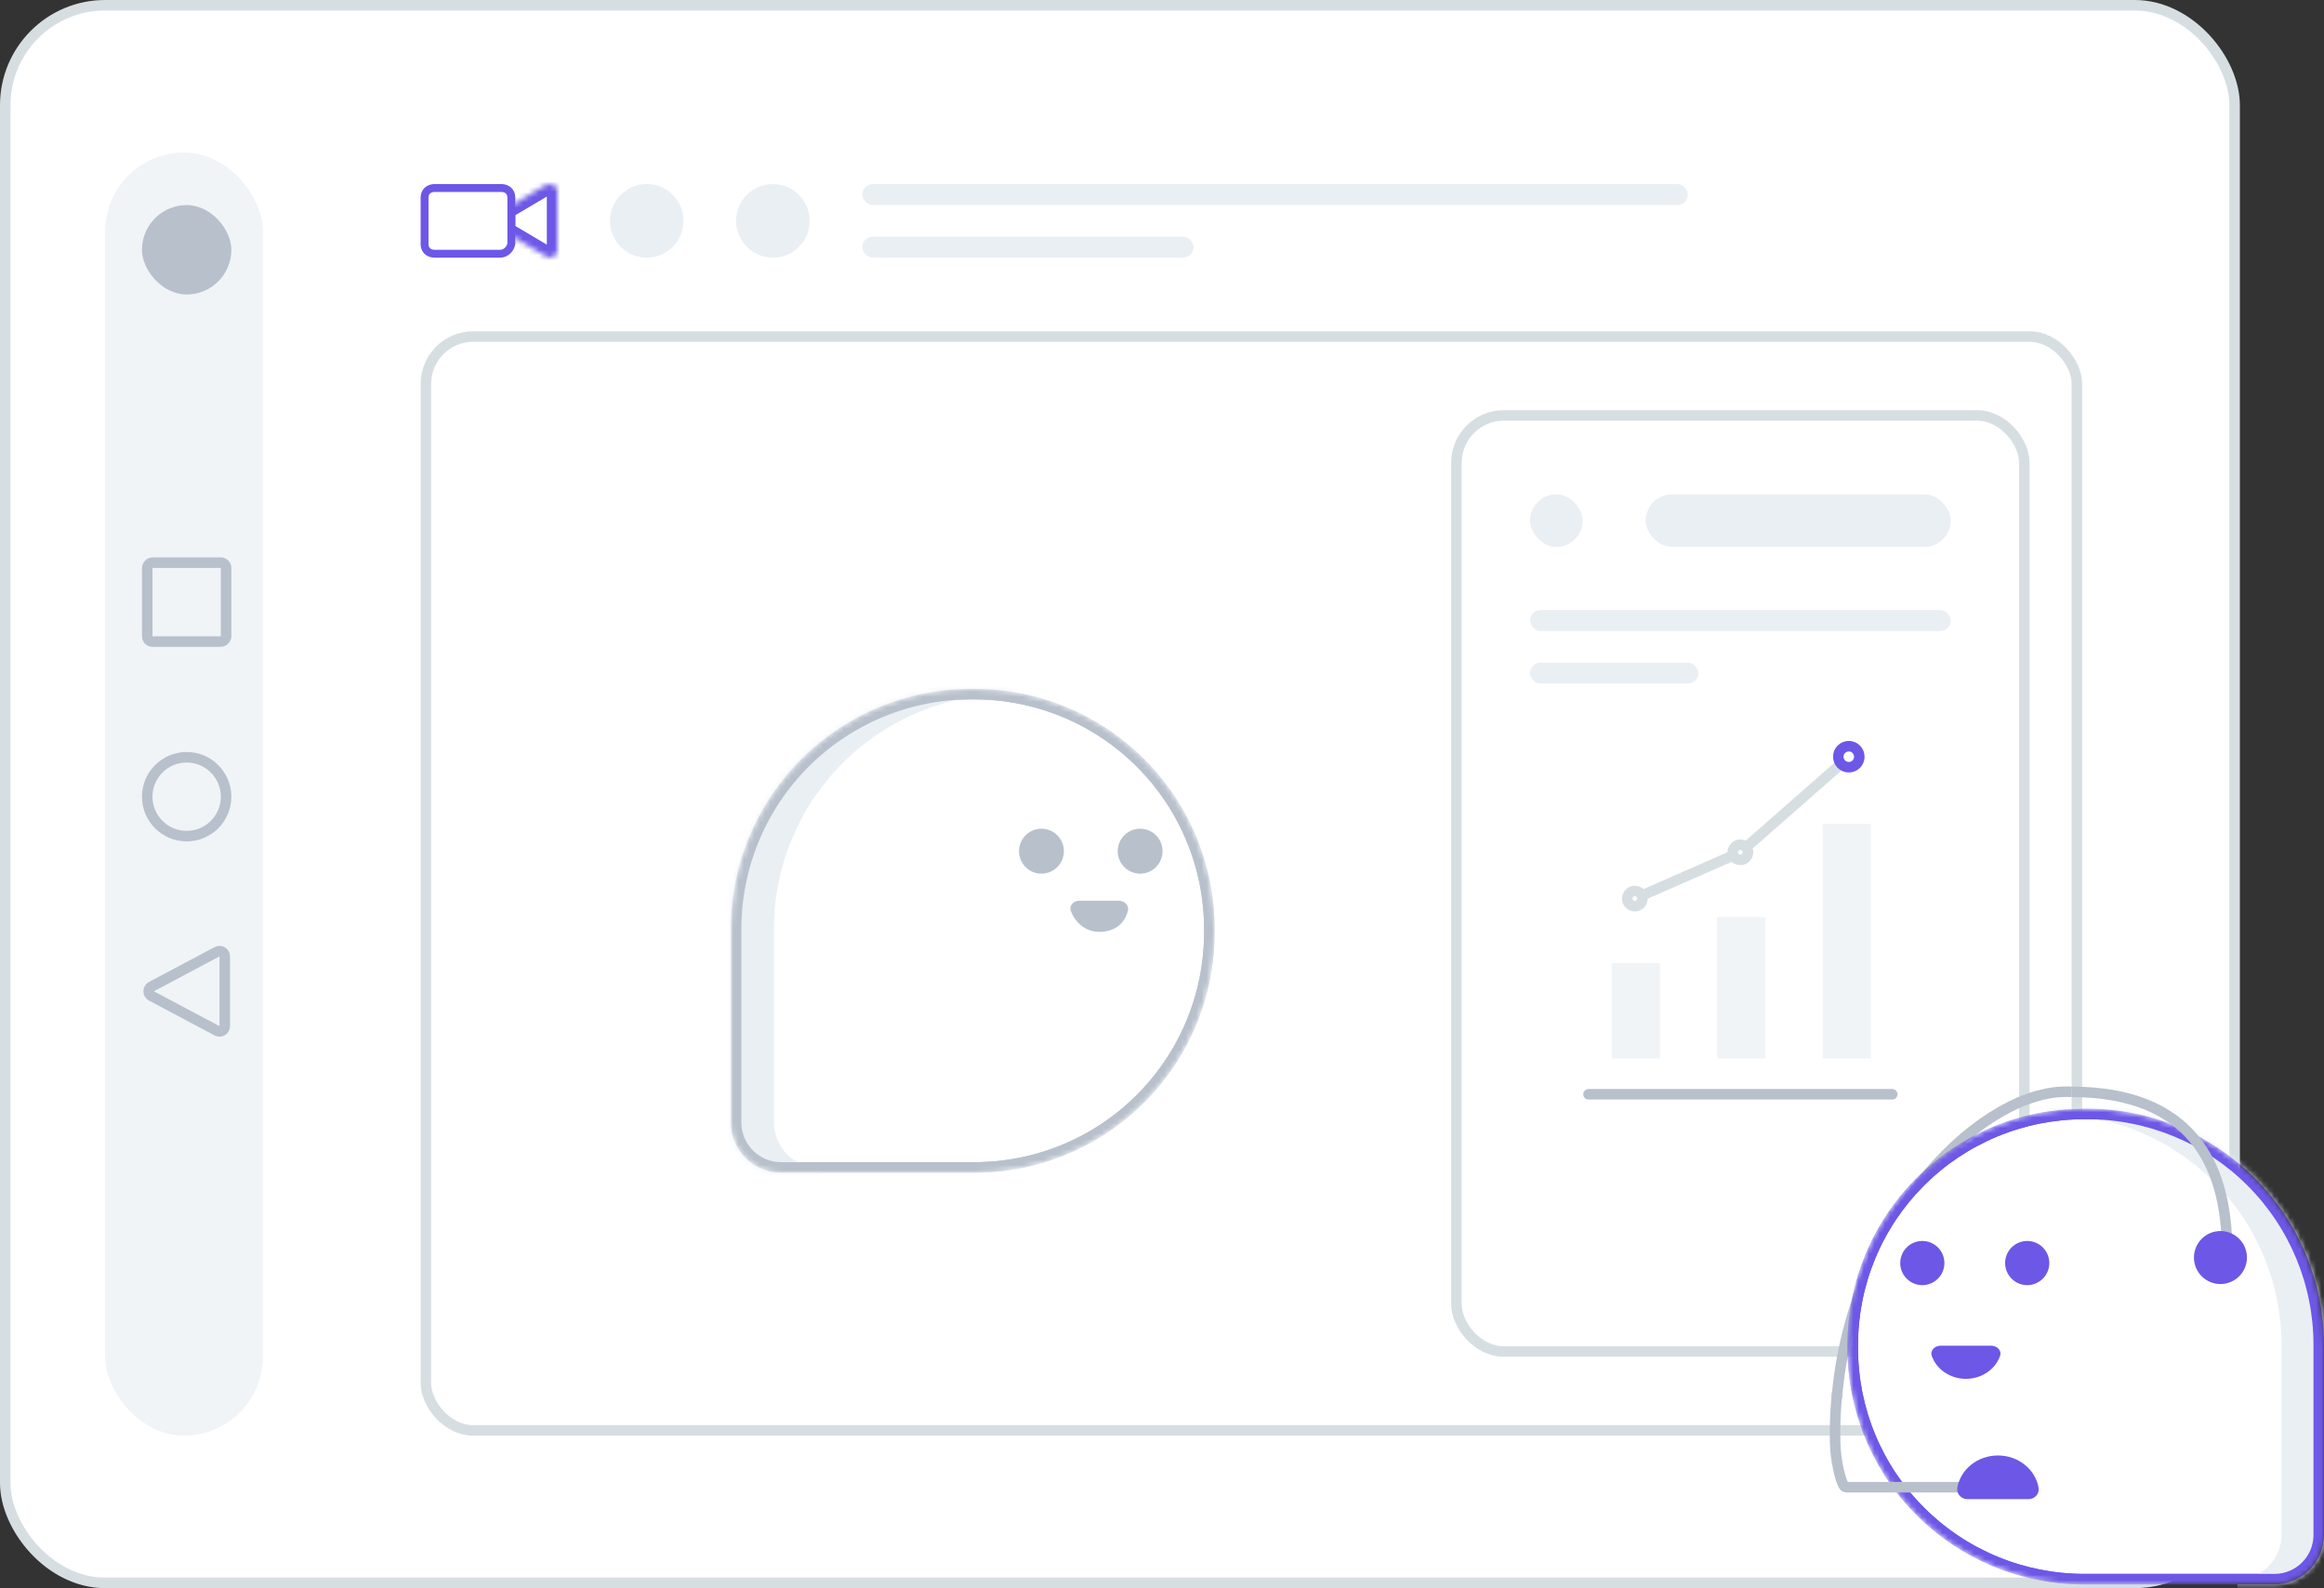 <svg width="442" height="302" viewBox="0 0 442 302" fill="none" xmlns="http://www.w3.org/2000/svg">
<rect x="0" y="0" width="442" height="302" fill="#333333" stroke="none"/>
<rect x="1" y="1" width="424" height="300" rx="19" fill="white" stroke="#D7DEE2" stroke-width="2"/>
<rect x="81" y="64" width="314" height="208" rx="9" stroke="#D7DEE2" stroke-width="2"/>
<rect x="277" y="79" width="108" height="178" rx="9" stroke="#D7DEE2" stroke-width="2"/>
<rect x="313" y="94" width="58" height="10" rx="5" fill="#EAEFF4"/>
<rect x="291" y="94" width="10" height="10" rx="5" fill="#EAEFF4"/>
<rect x="20" y="29" width="30" height="244" rx="15" fill="#F0F4F7"/>
<path d="M95.111 48.25H82.667C81.492 48.25 80.75 47.493 80.75 46.455V37.545C80.75 36.507 81.492 35.75 82.667 35.75H95.333C96.508 35.75 97.25 36.507 97.25 37.545V46.385C97.053 47.36 96.201 48.25 95.111 48.25Z" stroke="#6D57E7" stroke-width="1.5" stroke-miterlimit="10"/>
<mask id="path-8-inside-1" fill="white">
<path d="M97 39.196L103.75 35.196C104.594 34.696 106 35.196 106 36.196V47.695C106 48.695 104.594 49.445 103.75 48.695L97 44.696"/>
</mask>
<path d="M98 44.696V39.196H96V44.696H98ZM103.75 35.196L102.73 33.475L102.73 33.475L103.75 35.196ZM103.75 48.695L105.079 47.2C104.983 47.115 104.88 47.04 104.77 46.975L103.75 48.695ZM98.02 40.916L104.77 36.917L102.73 33.475L95.98 37.475L98.02 40.916ZM104.77 36.917C104.647 36.99 104.553 36.999 104.52 37C104.487 37.001 104.462 36.996 104.432 36.984C104.405 36.973 104.312 36.929 104.211 36.804C104.096 36.661 104 36.444 104 36.196H108C108 34.62 106.879 33.664 105.95 33.283C105.033 32.907 103.794 32.845 102.73 33.475L104.77 36.917ZM104 36.196V47.695H108V36.196H104ZM104 47.695C104 47.464 104.083 47.294 104.15 47.202C104.213 47.115 104.277 47.072 104.328 47.047C104.379 47.023 104.474 46.991 104.613 47.002C104.769 47.014 104.943 47.08 105.079 47.2L102.421 50.19C103.587 51.226 105.06 51.132 106.055 50.656C107.006 50.2 108 49.165 108 47.695H104ZM104.77 46.975L98.02 42.975L95.98 46.416L102.73 50.416L104.77 46.975Z" fill="#6D57E7" mask="url(#path-8-inside-1)"/>
<circle cx="123" cy="42" r="7" fill="#EAEFF4"/>
<circle cx="147" cy="42" r="7" fill="#EAEFF4"/>
<rect x="164" y="35" width="157" height="4" rx="2" fill="#EAEFF4"/>
<rect x="291" y="116" width="80" height="4" rx="2" fill="#EAEFF4"/>
<path d="M310.93 170.882L331 162.07L351.07 144.448" stroke="#D7DEE2" stroke-width="2" stroke-linecap="round" stroke-linejoin="round"/>
<path d="M315.709 183.136H306.524V201.281H315.709V183.136Z" fill="#F0F4F7"/>
<path d="M335.752 174.401H326.567V201.281H335.752V174.401Z" fill="#F0F4F7"/>
<path d="M355.821 156.646H346.636V201.281H355.821V156.646Z" fill="#F0F4F7"/>
<path d="M312.378 170.882C312.378 170.082 311.729 169.434 310.93 169.434C310.131 169.434 309.482 170.082 309.482 170.882C309.482 171.681 310.131 172.329 310.93 172.329C311.729 172.329 312.378 171.681 312.378 170.882Z" fill="white" stroke="#D7DEE2" stroke-width="2"/>
<path d="M332.448 162.07C332.448 161.271 331.8 160.623 331 160.623C330.201 160.623 329.552 161.271 329.552 162.07C329.552 162.87 330.201 163.518 331 163.518C331.8 163.518 332.448 162.87 332.448 162.07Z" fill="white" stroke="#D7DEE2" stroke-width="2"/>
<path d="M353.623 143.895C353.623 142.791 352.727 141.895 351.623 141.895C350.518 141.895 349.623 142.791 349.623 143.895C349.623 145 350.518 145.895 351.623 145.895C352.727 145.895 353.623 145 353.623 143.895Z" fill="white" stroke="#6D57E7" stroke-width="2"/>
<path d="M302.119 208.085H359.882" stroke="#B8C0CC" stroke-width="2" stroke-linecap="round"/>
<rect x="164" y="45" width="63" height="4" rx="2" fill="#EAEFF4"/>
<rect x="291" y="126" width="32" height="4" rx="2" fill="#EAEFF4"/>
<rect x="1" y="-1" width="15" height="15" rx="1" transform="matrix(1 0 0 -1 27 121)" stroke="#B8C0CC" stroke-width="2"/>
<path d="M28.794 187.617C28.087 187.993 28.087 189.007 28.794 189.383L41.281 196.015C41.947 196.369 42.75 195.887 42.75 195.132L42.75 181.868C42.75 181.113 41.947 180.631 41.281 180.985L28.794 187.617Z" stroke="#B8C0CC" stroke-width="2"/>
<path d="M43 151.5C43 147.358 39.642 144 35.5 144C31.358 144 28 147.358 28 151.5C28 155.642 31.358 159 35.5 159C39.642 159 43 155.642 43 151.5Z" stroke="#B8C0CC" stroke-width="2"/>
<rect x="27" y="39" width="17" height="17" rx="8.5" fill="#B8C0CC"/>
<mask id="mask0" mask-type="alpha" maskUnits="userSpaceOnUse" x="139" y="131" width="92" height="92">
<path d="M140 213.502L140 176.664C140.003 164.82 144.71 153.462 153.087 145.087C161.465 136.711 172.826 132.004 184.674 132L185.326 132C191.194 132 197.004 133.156 202.425 135.401C207.846 137.646 212.772 140.937 216.921 145.086C221.069 149.234 224.359 154.159 226.604 159.579C228.848 165 230.002 170.808 230 176.675L230 177.325C230.001 183.193 228.846 189.003 226.601 194.423C224.356 199.844 221.064 204.769 216.914 208.918C212.764 213.067 207.837 216.357 202.414 218.602C196.991 220.847 191.18 222.001 185.31 222L148.511 222C146.257 221.989 144.098 221.09 142.504 219.496C140.911 217.903 140.011 215.745 140 213.492L140 213.502Z" fill="white" stroke="#B8C0CC" stroke-width="2" stroke-miterlimit="10"/>
</mask>
<g mask="url(#mask0)">
<path d="M140 213.502L140 176.664C140.003 164.82 144.71 153.462 153.087 145.087C161.465 136.711 172.826 132.004 184.674 132L185.326 132C191.194 132 197.004 133.156 202.425 135.401C207.846 137.646 212.772 140.937 216.921 145.086C221.069 149.234 224.359 154.159 226.604 159.579C228.848 165 230.002 170.808 230 176.675L230 177.325C230.001 183.193 228.846 189.003 226.601 194.423C224.356 199.844 221.064 204.769 216.914 208.918C212.764 213.067 207.837 216.357 202.414 218.602C196.991 220.847 191.18 222.001 185.31 222L148.511 222C146.257 221.989 144.098 221.09 142.504 219.496C140.911 217.903 140.011 215.745 140 213.492L140 213.502Z" fill="white" stroke="#B8C0CC" stroke-width="2" stroke-miterlimit="10"/>
<path d="M147.195 176.664L147.195 213.491C147.205 215.745 148.105 217.903 149.699 219.496C151.293 221.089 153.452 221.989 155.706 221.999L155.706 229.066L132.558 229.066L132.558 128.603L192.52 128.603L192.52 131.999L191.869 131.999C180.021 132.003 168.659 136.711 160.282 145.086C151.905 153.462 147.197 164.82 147.195 176.664Z" fill="#EAEFF4"/>
<path d="M140 213.502L140 176.664C140.003 164.82 144.71 153.462 153.087 145.087C161.465 136.711 172.826 132.004 184.674 132L185.326 132C191.194 132 197.004 133.156 202.425 135.401C207.846 137.646 212.772 140.937 216.921 145.086C221.069 149.234 224.359 154.159 226.604 159.579C228.848 165 230.002 170.808 230 176.675L230 177.325C230.001 183.193 228.846 189.003 226.601 194.423C224.356 199.844 221.064 204.769 216.914 208.918C212.764 213.067 207.837 216.357 202.414 218.602C196.991 220.847 191.18 222.001 185.31 222L148.511 222C146.257 221.989 144.098 221.09 142.504 219.496C140.911 217.903 140.011 215.745 140 213.492L140 213.502Z" stroke="#B8C0CC" stroke-width="2" stroke-miterlimit="10"/>
</g>
<path d="M212.777 171.282H205.281C204.177 171.282 203.27 172.202 203.661 173.235C204.435 175.282 206.35 177.199 209.012 177.199C212.468 177.199 213.965 175.217 214.511 173.258C214.807 172.194 213.882 171.282 212.777 171.282Z" fill="#B8C0CC"/>
<path d="M198.075 166.135C200.431 166.135 202.34 164.221 202.34 161.861C202.34 159.501 200.431 157.588 198.075 157.588C195.719 157.588 193.81 159.501 193.81 161.861C193.81 164.221 195.719 166.135 198.075 166.135Z" fill="#B8C0CC"/>
<path d="M216.843 166.135C219.198 166.135 221.108 164.221 221.108 161.861C221.108 159.501 219.198 157.588 216.843 157.588C214.487 157.588 212.577 159.501 212.577 161.861C212.577 164.221 214.487 166.135 216.843 166.135Z" fill="#B8C0CC"/>
<path d="M393.954 207.632C377.679 206.582 352.269 231.047 349.329 265.908" stroke="#B8C0CC" stroke-width="2"/>
<mask id="mask1" mask-type="alpha" maskUnits="userSpaceOnUse" x="351" y="210" width="91" height="92">
<path d="M441 291.938L441 255.731C440.997 244.09 436.362 232.926 428.113 224.694C419.864 216.462 408.676 211.836 397.01 211.832L396.369 211.832C390.591 211.832 384.869 212.968 379.531 215.174C374.193 217.381 369.343 220.616 365.258 224.693C361.173 228.771 357.933 233.612 355.723 238.939C353.513 244.266 352.377 249.975 352.379 255.741L352.379 256.381C352.378 262.147 353.515 267.858 355.726 273.186C357.937 278.514 361.178 283.355 365.265 287.432C369.351 291.51 374.203 294.744 379.542 296.95C384.882 299.156 390.604 300.291 396.384 300.29L432.619 300.29C434.839 300.28 436.964 299.395 438.533 297.829C440.103 296.263 440.989 294.142 441 291.928L441 291.938Z" fill="white" stroke="#6D57E7" stroke-width="2" stroke-miterlimit="10"/>
</mask>
<g mask="url(#mask1)">
<path d="M441 291.938L441 255.731C440.997 244.09 436.362 232.926 428.113 224.694C419.864 216.462 408.676 211.836 397.01 211.832L396.369 211.832C390.591 211.832 384.869 212.968 379.531 215.174C374.193 217.381 369.343 220.616 365.258 224.693C361.173 228.771 357.933 233.612 355.723 238.939C353.513 244.266 352.377 249.975 352.379 255.741L352.379 256.381C352.378 262.147 353.515 267.858 355.726 273.186C357.937 278.514 361.178 283.355 365.265 287.432C369.351 291.51 374.203 294.744 379.542 296.95C384.882 299.156 390.604 300.291 396.384 300.29L432.619 300.29C434.839 300.28 436.964 299.395 438.533 297.829C440.103 296.263 440.989 294.142 441 291.928L441 291.938Z" fill="white" stroke="#6D57E7" stroke-width="2" stroke-miterlimit="10"/>
<path d="M433.915 255.731L433.915 291.927C433.905 294.142 433.018 296.263 431.449 297.829C429.88 299.395 427.754 300.279 425.535 300.289L425.535 307.235L448.328 307.235L448.328 208.493L389.284 208.493L389.284 211.831L389.925 211.831C401.592 211.835 412.779 216.462 421.028 224.694C429.277 232.926 433.913 244.089 433.915 255.731Z" fill="#EAEFF4"/>
<path d="M441 291.938L441 255.731C440.997 244.09 436.362 232.926 428.113 224.694C419.864 216.462 408.676 211.836 397.01 211.832L396.369 211.832C390.591 211.832 384.869 212.968 379.531 215.174C374.193 217.381 369.343 220.616 365.258 224.693C361.173 228.771 357.933 233.612 355.723 238.939C353.513 244.266 352.377 249.975 352.379 255.741L352.379 256.381C352.378 262.147 353.515 267.858 355.726 273.186C357.937 278.514 361.178 283.355 365.265 287.432C369.351 291.51 374.203 294.744 379.542 296.95C384.882 299.156 390.604 300.291 396.384 300.29L432.619 300.29C434.839 300.28 436.964 299.395 438.533 297.829C440.103 296.263 440.989 294.142 441 291.928L441 291.938Z" stroke="#6D57E7" stroke-width="2" stroke-miterlimit="10"/>
</g>
<path d="M385.554 244.382C387.873 244.382 389.754 242.502 389.754 240.182C389.754 237.862 387.873 235.982 385.554 235.982C383.234 235.982 381.354 237.862 381.354 240.182C381.354 242.502 383.234 244.382 385.554 244.382Z" fill="#6D57E7"/>
<path d="M365.604 244.382C367.923 244.382 369.804 242.502 369.804 240.182C369.804 237.862 367.923 235.982 365.604 235.982C363.284 235.982 361.404 237.862 361.404 240.182C361.404 242.502 363.284 244.382 365.604 244.382Z" fill="#6D57E7"/>
<path d="M423.564 237.872C423.564 221.171 416.529 207.632 393.954 207.632" stroke="#B8C0CC" stroke-width="2"/>
<circle cx="422.304" cy="239.133" r="5.04" fill="#6D57E7"/>
<path d="M379.254 282.813H351.245C351.072 282.813 350.897 282.782 350.787 282.648C350.502 282.302 349.947 281.231 349.369 277.933C348.539 273.192 349.369 265.172 349.369 265.172" stroke="#B8C0CC" stroke-width="2" stroke-linecap="round" stroke-linejoin="round"/>
<path d="M379.989 277.772C376.586 277.772 373.766 280.071 373.249 283.077C373.155 283.621 373.612 284.073 374.164 284.073H385.814C386.366 284.073 386.823 283.621 386.729 283.077C386.212 280.071 383.391 277.772 379.989 277.772Z" fill="#6D57E7" stroke="#6D57E7" stroke-width="2"/>
<path d="M373.896 262.199C370.869 262.199 368.302 260.38 367.409 257.861C367.039 256.82 367.967 255.899 369.071 255.899H378.721C379.826 255.899 380.753 256.82 380.384 257.861C379.491 260.38 376.924 262.199 373.896 262.199Z" fill="#6D57E7"/>
</svg>
